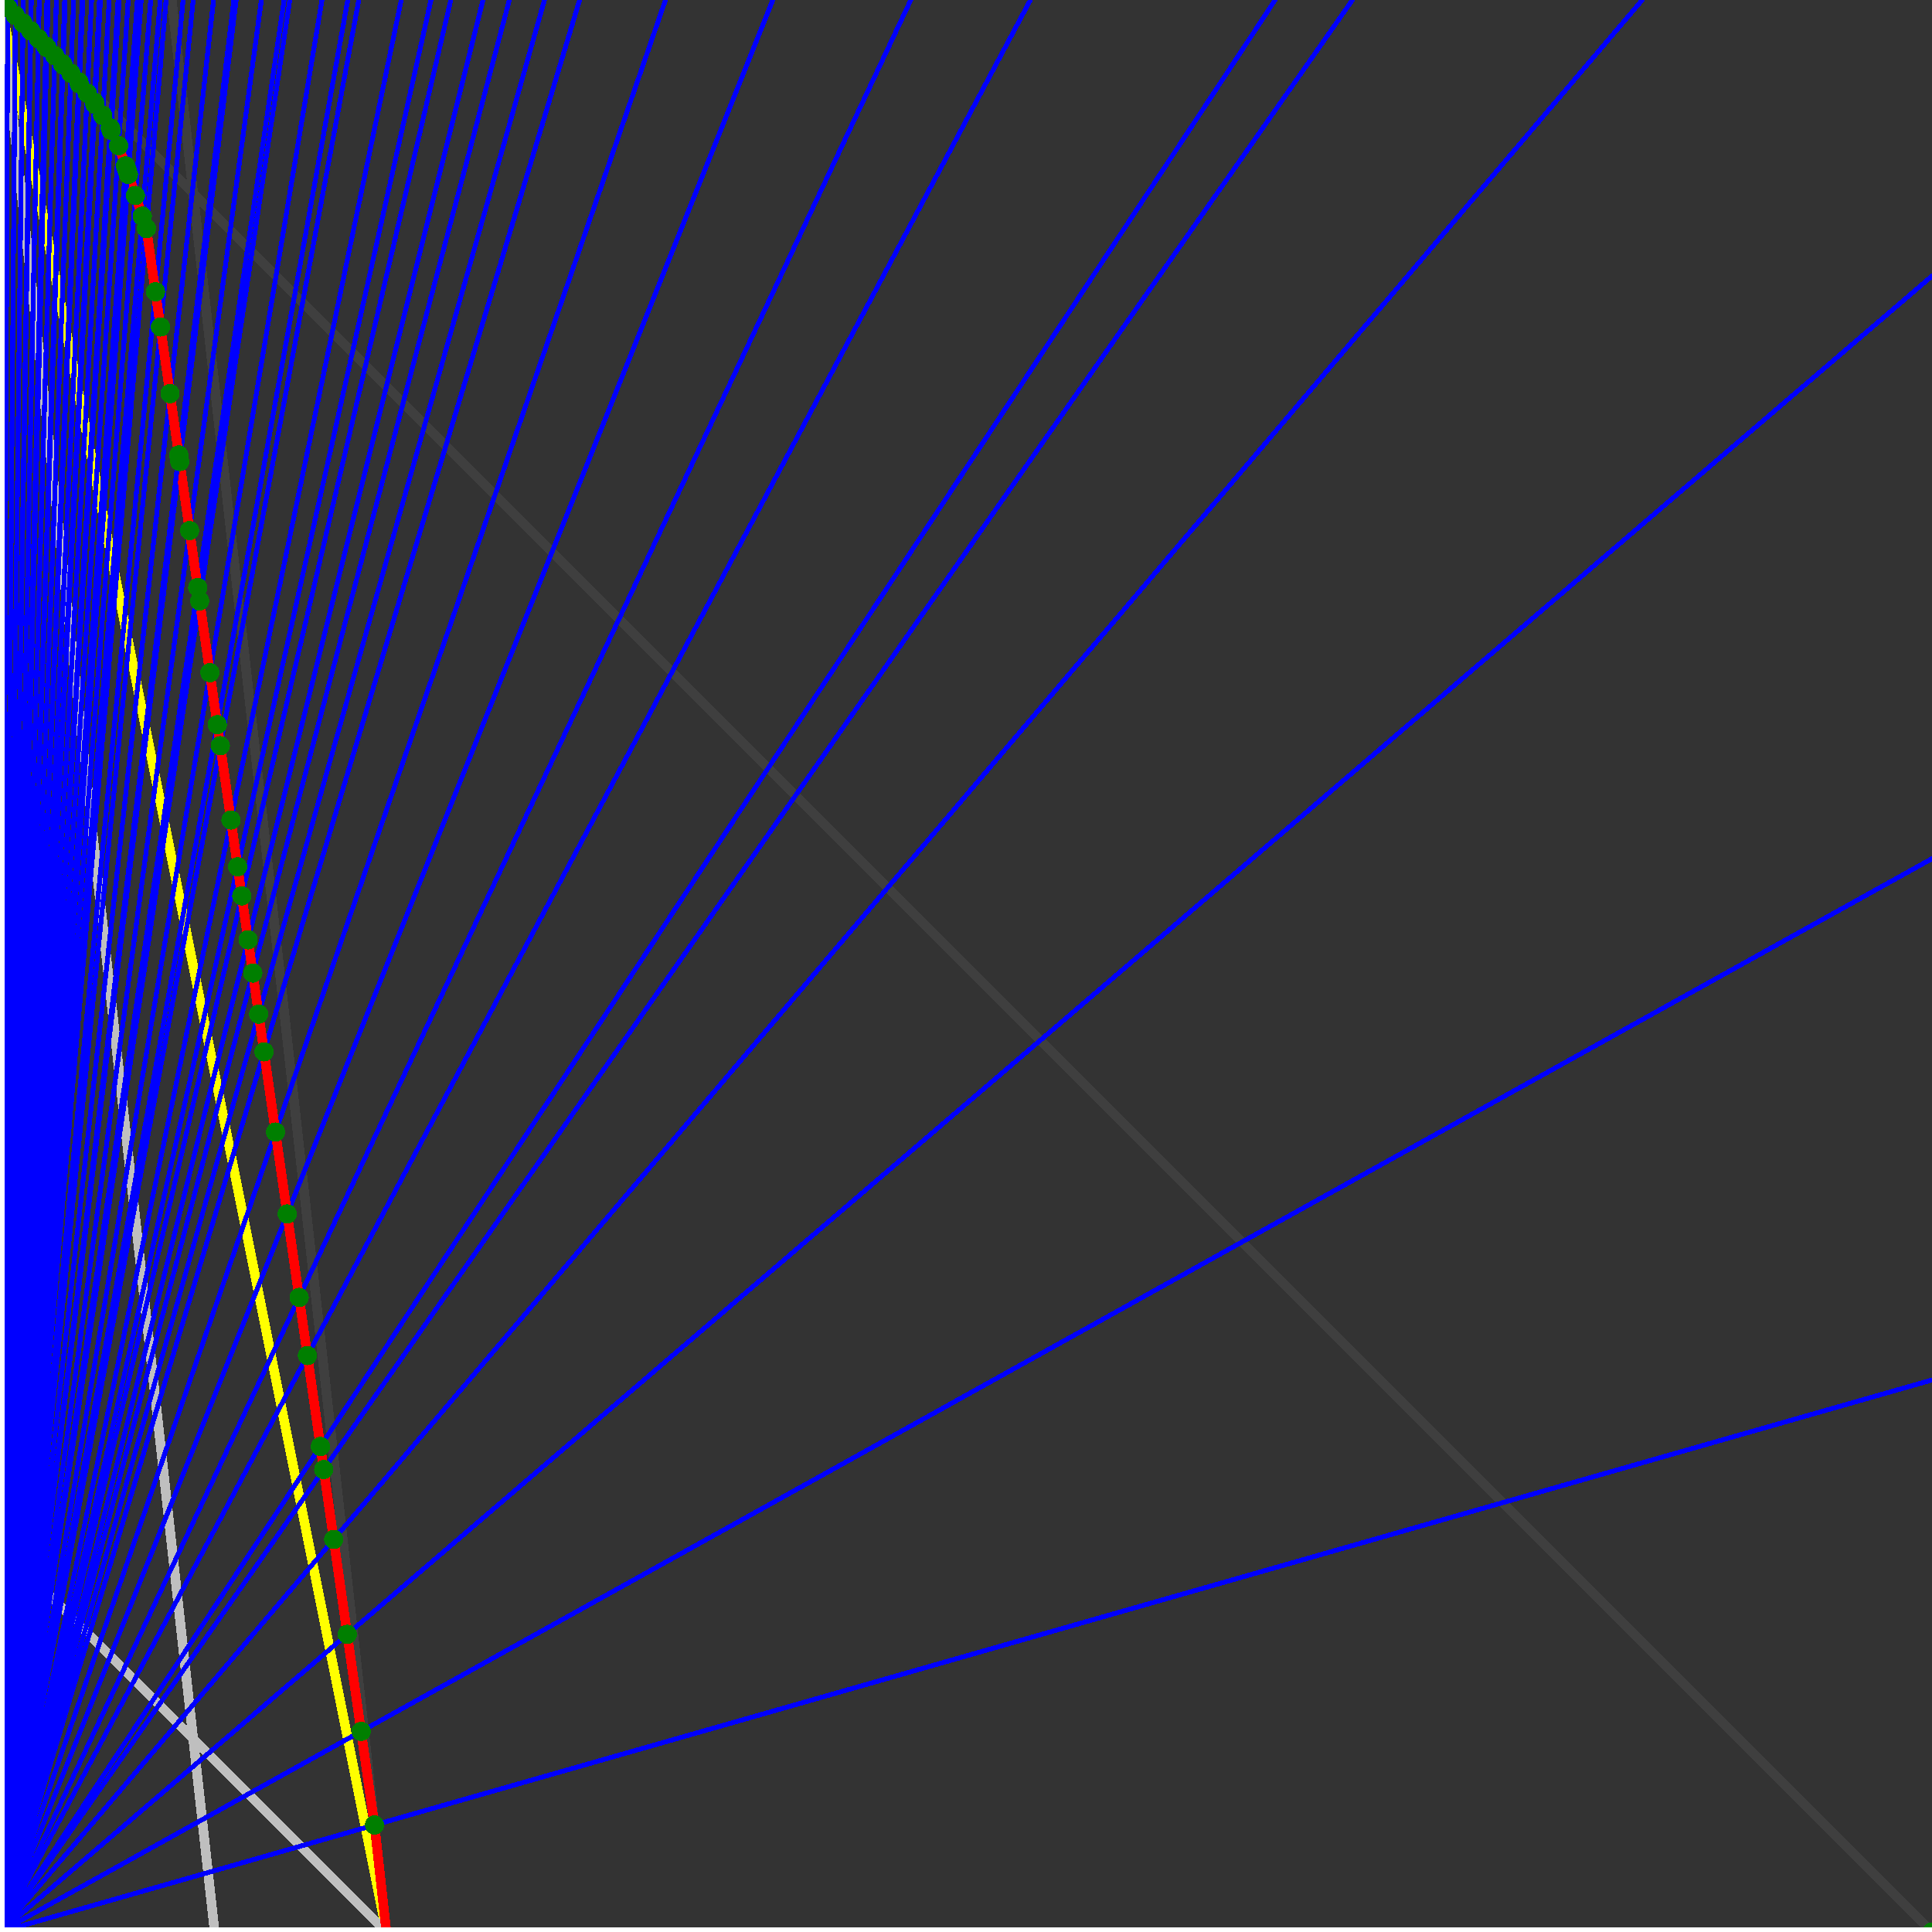 <svg xmlns="http://www.w3.org/2000/svg" version="1.1" width = "750" height = "750" viewBox = "0 0 750 750"  shape-rendering="crispEdges">
<rect x="0" y="0" width="750" height="750" fill="#333333" stroke="none"/>
<path stroke-linejoin="round" stroke-linecap="round" stroke="rgb(255,255,0)" stroke-width="3.75" fill="none" d="M 150 750 L 0 0 " />
<path stroke-linejoin="round" stroke-linecap="round" stroke="rgb(63,63,63)" stroke-width="3.75" fill="none" d="M 0 0 L 750 750 M 150 750 L 66.667 0 " />
<path stroke-linejoin="round" stroke-linecap="round" stroke="rgb(191,191,191)" stroke-width="3.75" fill="none" d="M 0 600 L 150 750 M 0 0 L 83.333 750 " />
<path stroke-linejoin="round" stroke-linecap="round" stroke="rgb(0,0,255)" stroke-width="1.875" fill="none" d="M 0 750 L 750 535.714 " />
<path stroke-linejoin="round" stroke-linecap="round" stroke="rgb(255,0,0)" stroke-width="3.75" fill="none" d="M 145.385 708.462 L 150 750 " />
<path stroke-linejoin="round" stroke-linecap="round" stroke="rgb(0,0,255)" stroke-width="1.875" fill="none" d="M 0 750 L 750 333.333 " />
<path stroke-linejoin="round" stroke-linecap="round" stroke="rgb(255,0,0)" stroke-width="3.75" fill="none" d="M 140.192 672.115 L 145.385 708.462 " />
<path stroke-linejoin="round" stroke-linecap="round" stroke="rgb(0,0,255)" stroke-width="1.875" fill="none" d="M 0 750 L 750 107.143 " />
<path stroke-linejoin="round" stroke-linecap="round" stroke="rgb(255,0,0)" stroke-width="3.75" fill="none" d="M 134.811 634.448 L 140.192 672.115 " />
<path stroke-linejoin="round" stroke-linecap="round" stroke="rgb(0,0,255)" stroke-width="1.875" fill="none" d="M 0 750 L 637.5 0 " />
<path stroke-linejoin="round" stroke-linecap="round" stroke="rgb(255,0,0)" stroke-width="3.75" fill="none" d="M 129.546 597.593 L 134.811 634.448 " />
<path stroke-linejoin="round" stroke-linecap="round" stroke="rgb(0,0,255)" stroke-width="1.875" fill="none" d="M 0 750 L 525 0 " />
<path stroke-linejoin="round" stroke-linecap="round" stroke="rgb(255,0,0)" stroke-width="3.75" fill="none" d="M 125.671 570.469 L 129.546 597.593 " />
<path stroke-linejoin="round" stroke-linecap="round" stroke="rgb(0,0,255)" stroke-width="1.875" fill="none" d="M 0 750 L 495 0 " />
<path stroke-linejoin="round" stroke-linecap="round" stroke="rgb(255,0,0)" stroke-width="3.75" fill="none" d="M 124.394 561.525 L 125.671 570.469 " />
<path stroke-linejoin="round" stroke-linecap="round" stroke="rgb(0,0,255)" stroke-width="1.875" fill="none" d="M 0 750 L 400 0 " />
<path stroke-linejoin="round" stroke-linecap="round" stroke="rgb(255,0,0)" stroke-width="3.75" fill="none" d="M 119.35 526.219 L 124.394 561.525 " />
<path stroke-linejoin="round" stroke-linecap="round" stroke="rgb(0,0,255)" stroke-width="1.875" fill="none" d="M 0 750 L 353.571 0 " />
<path stroke-linejoin="round" stroke-linecap="round" stroke="rgb(255,0,0)" stroke-width="3.75" fill="none" d="M 116.128 503.667 L 119.35 526.219 " />
<path stroke-linejoin="round" stroke-linecap="round" stroke="rgb(0,0,255)" stroke-width="1.875" fill="none" d="M 0 750 L 300 0 " />
<path stroke-linejoin="round" stroke-linecap="round" stroke="rgb(255,0,0)" stroke-width="3.75" fill="none" d="M 111.498 471.255 L 116.128 503.667 " />
<path stroke-linejoin="round" stroke-linecap="round" stroke="rgb(0,0,255)" stroke-width="1.875" fill="none" d="M 0 750 L 258.333 0 " />
<path stroke-linejoin="round" stroke-linecap="round" stroke="rgb(255,0,0)" stroke-width="3.75" fill="none" d="M 106.958 439.476 L 111.498 471.255 " />
<path stroke-linejoin="round" stroke-linecap="round" stroke="rgb(0,0,255)" stroke-width="1.875" fill="none" d="M 0 750 L 225 0 " />
<path stroke-linejoin="round" stroke-linecap="round" stroke="rgb(255,0,0)" stroke-width="3.75" fill="none" d="M 102.506 408.313 L 106.958 439.476 " />
<path stroke-linejoin="round" stroke-linecap="round" stroke="rgb(0,0,255)" stroke-width="1.875" fill="none" d="M 0 750 L 211.364 0 " />
<path stroke-linejoin="round" stroke-linecap="round" stroke="rgb(255,0,0)" stroke-width="3.75" fill="none" d="M 100.416 393.684 L 102.506 408.313 " />
<path stroke-linejoin="round" stroke-linecap="round" stroke="rgb(0,0,255)" stroke-width="1.875" fill="none" d="M 0 750 L 197.727 0 " />
<path stroke-linejoin="round" stroke-linecap="round" stroke="rgb(255,0,0)" stroke-width="3.75" fill="none" d="M 98.14 377.746 L 100.416 393.684 " />
<path stroke-linejoin="round" stroke-linecap="round" stroke="rgb(0,0,255)" stroke-width="1.875" fill="none" d="M 0 750 L 187.5 0 " />
<path stroke-linejoin="round" stroke-linecap="round" stroke="rgb(255,0,0)" stroke-width="3.75" fill="none" d="M 96.294 364.825 L 98.14 377.746 " />
<path stroke-linejoin="round" stroke-linecap="round" stroke="rgb(0,0,255)" stroke-width="1.875" fill="none" d="M 0 750 L 175 0 " />
<path stroke-linejoin="round" stroke-linecap="round" stroke="rgb(255,0,0)" stroke-width="3.75" fill="none" d="M 93.856 347.761 L 96.294 364.825 " />
<path stroke-linejoin="round" stroke-linecap="round" stroke="rgb(0,0,255)" stroke-width="1.875" fill="none" d="M 0 750 L 167.308 0 " />
<path stroke-linejoin="round" stroke-linecap="round" stroke="rgb(255,0,0)" stroke-width="3.75" fill="none" d="M 92.245 336.487 L 93.856 347.761 " />
<path stroke-linejoin="round" stroke-linecap="round" stroke="rgb(0,0,255)" stroke-width="1.875" fill="none" d="M 0 750 L 155.769 0 " />
<path stroke-linejoin="round" stroke-linecap="round" stroke="rgb(255,0,0)" stroke-width="3.75" fill="none" d="M 89.653 318.339 L 92.245 336.487 " />
<path stroke-linejoin="round" stroke-linecap="round" stroke="rgb(0,0,255)" stroke-width="1.875" fill="none" d="M 0 750 L 139.286 0 " />
<path stroke-linejoin="round" stroke-linecap="round" stroke="rgb(255,0,0)" stroke-width="3.75" fill="none" d="M 85.528 289.465 L 89.653 318.339 " />
<path stroke-linejoin="round" stroke-linecap="round" stroke="rgb(0,0,255)" stroke-width="1.875" fill="none" d="M 0 750 L 135 0 " />
<path stroke-linejoin="round" stroke-linecap="round" stroke="rgb(255,0,0)" stroke-width="3.75" fill="none" d="M 84.363 281.314 L 85.528 289.465 " />
<path stroke-linejoin="round" stroke-linecap="round" stroke="rgb(0,0,255)" stroke-width="1.875" fill="none" d="M 0 750 L 125 0 " />
<path stroke-linejoin="round" stroke-linecap="round" stroke="rgb(255,0,0)" stroke-width="3.75" fill="none" d="M 81.479 261.124 L 84.363 281.314 " />
<path stroke-linejoin="round" stroke-linecap="round" stroke="rgb(0,0,255)" stroke-width="1.875" fill="none" d="M 0 750 L 112.5 0 " />
<path stroke-linejoin="round" stroke-linecap="round" stroke="rgb(255,0,0)" stroke-width="3.75" fill="none" d="M 77.505 233.302 L 81.479 261.124 " />
<path stroke-linejoin="round" stroke-linecap="round" stroke="rgb(0,0,255)" stroke-width="1.875" fill="none" d="M 0 750 L 110.294 0 " />
<path stroke-linejoin="round" stroke-linecap="round" stroke="rgb(255,0,0)" stroke-width="3.75" fill="none" d="M 76.756 228.06 L 77.505 233.302 " />
<path stroke-linejoin="round" stroke-linecap="round" stroke="rgb(0,0,255)" stroke-width="1.875" fill="none" d="M 0 750 L 101.471 0 " />
<path stroke-linejoin="round" stroke-linecap="round" stroke="rgb(255,0,0)" stroke-width="3.75" fill="none" d="M 73.602 205.984 L 76.756 228.06 " />
<path stroke-linejoin="round" stroke-linecap="round" stroke="rgb(0,0,255)" stroke-width="1.875" fill="none" d="M 0 750 L 91.667 0 " />
<path stroke-linejoin="round" stroke-linecap="round" stroke="rgb(255,0,0)" stroke-width="3.75" fill="none" d="M 69.77 179.157 L 73.602 205.984 " />
<path stroke-linejoin="round" stroke-linecap="round" stroke="rgb(0,0,255)" stroke-width="1.875" fill="none" d="M 0 750 L 90.789 0 " />
<path stroke-linejoin="round" stroke-linecap="round" stroke="rgb(255,0,0)" stroke-width="3.75" fill="none" d="M 69.408 176.627 L 69.77 179.157 " />
<path stroke-linejoin="round" stroke-linecap="round" stroke="rgb(0,0,255)" stroke-width="1.875" fill="none" d="M 0 750 L 82.895 0 " />
<path stroke-linejoin="round" stroke-linecap="round" stroke="rgb(255,0,0)" stroke-width="3.75" fill="none" d="M 66.005 152.808 L 69.408 176.627 " />
<path stroke-linejoin="round" stroke-linecap="round" stroke="rgb(0,0,255)" stroke-width="1.875" fill="none" d="M 0 750 L 75 0 " />
<path stroke-linejoin="round" stroke-linecap="round" stroke="rgb(255,0,0)" stroke-width="3.75" fill="none" d="M 62.308 126.923 L 66.005 152.808 " />
<path stroke-linejoin="round" stroke-linecap="round" stroke="rgb(0,0,255)" stroke-width="1.875" fill="none" d="M 0 750 L 71.09 0 " />
<path stroke-linejoin="round" stroke-linecap="round" stroke="rgb(255,0,0)" stroke-width="3.75" fill="none" d="M 60.355 113.255 L 62.308 126.923 " />
<path stroke-linejoin="round" stroke-linecap="round" stroke="rgb(0,0,255)" stroke-width="1.875" fill="none" d="M 0 750 L 64.48 0 " />
<path stroke-linejoin="round" stroke-linecap="round" stroke="rgb(255,0,0)" stroke-width="3.75" fill="none" d="M 56.851 88.729 L 60.355 113.255 " />
<path stroke-linejoin="round" stroke-linecap="round" stroke="rgb(0,0,255)" stroke-width="1.875" fill="none" d="M 0 750 L 62.212 0 " />
<path stroke-linejoin="round" stroke-linecap="round" stroke="rgb(255,0,0)" stroke-width="3.75" fill="none" d="M 55.25 83.926 L 56.851 88.729 " />
<path stroke-linejoin="round" stroke-linecap="round" stroke="rgb(0,0,255)" stroke-width="1.875" fill="none" d="M 0 750 L 58.486 0 " />
<path stroke-linejoin="round" stroke-linecap="round" stroke="rgb(255,0,0)" stroke-width="3.75" fill="none" d="M 52.569 75.881 L 55.25 83.926 " />
<path stroke-linejoin="round" stroke-linecap="round" stroke="rgb(0,0,255)" stroke-width="1.875" fill="none" d="M 0 750 L 54.795 0 " />
<path stroke-linejoin="round" stroke-linecap="round" stroke="rgb(255,0,0)" stroke-width="3.75" fill="none" d="M 49.847 67.716 L 52.569 75.881 " />
<path stroke-linejoin="round" stroke-linecap="round" stroke="rgb(0,0,255)" stroke-width="1.875" fill="none" d="M 0 750 L 54.299 0 " />
<path stroke-linejoin="round" stroke-linecap="round" stroke="rgb(255,0,0)" stroke-width="3.75" fill="none" d="M 49.477 66.605 L 49.847 67.716 " />
<path stroke-linejoin="round" stroke-linecap="round" stroke="rgb(0,0,255)" stroke-width="1.875" fill="none" d="M 0 750 L 53.812 0 " />
<path stroke-linejoin="round" stroke-linecap="round" stroke="rgb(255,0,0)" stroke-width="3.75" fill="none" d="M 49.111 65.509 L 49.477 66.605 " />
<path stroke-linejoin="round" stroke-linecap="round" stroke="rgb(0,0,255)" stroke-width="1.875" fill="none" d="M 0 750 L 53.333 0 " />
<path stroke-linejoin="round" stroke-linecap="round" stroke="rgb(255,0,0)" stroke-width="3.75" fill="none" d="M 48.752 64.43 L 49.111 65.509 " />
<path stroke-linejoin="round" stroke-linecap="round" stroke="rgb(0,0,255)" stroke-width="1.875" fill="none" d="M 0 750 L 49.779 0 " />
<path stroke-linejoin="round" stroke-linecap="round" stroke="rgb(255,0,0)" stroke-width="3.75" fill="none" d="M 46.026 56.545 L 48.752 64.43 " />
<path stroke-linejoin="round" stroke-linecap="round" stroke="rgb(0,0,255)" stroke-width="1.875" fill="none" d="M 0 750 L 46.256 0 " />
<path stroke-linejoin="round" stroke-linecap="round" stroke="rgb(255,0,0)" stroke-width="3.75" fill="none" d="M 43.137 50.565 L 46.026 56.545 " />
<path stroke-linejoin="round" stroke-linecap="round" stroke="rgb(0,0,255)" stroke-width="1.875" fill="none" d="M 0 750 L 45.852 0 " />
<path stroke-linejoin="round" stroke-linecap="round" stroke="rgb(255,0,0)" stroke-width="3.75" fill="none" d="M 42.819 49.61 L 43.137 50.565 " />
<path stroke-linejoin="round" stroke-linecap="round" stroke="rgb(0,0,255)" stroke-width="1.875" fill="none" d="M 0 750 L 42.391 0 " />
<path stroke-linejoin="round" stroke-linecap="round" stroke="rgb(255,0,0)" stroke-width="3.75" fill="none" d="M 39.86 44.787 L 42.819 49.61 " />
<path stroke-linejoin="round" stroke-linecap="round" stroke="rgb(0,0,255)" stroke-width="1.875" fill="none" d="M 0 750 L 38.961 0 " />
<path stroke-linejoin="round" stroke-linecap="round" stroke="rgb(255,0,0)" stroke-width="3.75" fill="none" d="M 36.858 40.476 L 39.86 44.787 " />
<path stroke-linejoin="round" stroke-linecap="round" stroke="rgb(0,0,255)" stroke-width="1.875" fill="none" d="M 0 750 L 38.627 0 " />
<path stroke-linejoin="round" stroke-linecap="round" stroke="rgb(255,0,0)" stroke-width="3.75" fill="none" d="M 36.584 39.654 L 36.858 40.476 " />
<path stroke-linejoin="round" stroke-linecap="round" stroke="rgb(0,0,255)" stroke-width="1.875" fill="none" d="M 0 750 L 35.56 0 " />
<path stroke-linejoin="round" stroke-linecap="round" stroke="rgb(255,0,0)" stroke-width="3.75" fill="none" d="M 33.848 36.12 L 36.584 39.654 " />
<path stroke-linejoin="round" stroke-linecap="round" stroke="rgb(0,0,255)" stroke-width="1.875" fill="none" d="M 0 750 L 32.189 0 " />
<path stroke-linejoin="round" stroke-linecap="round" stroke="rgb(255,0,0)" stroke-width="3.75" fill="none" d="M 30.795 32.485 L 33.848 36.12 " />
<path stroke-linejoin="round" stroke-linecap="round" stroke="rgb(0,0,255)" stroke-width="1.875" fill="none" d="M 0 750 L 31.915 0 " />
<path stroke-linejoin="round" stroke-linecap="round" stroke="rgb(255,0,0)" stroke-width="3.75" fill="none" d="M 30.562 31.788 L 30.795 32.485 " />
<path stroke-linejoin="round" stroke-linecap="round" stroke="rgb(0,0,255)" stroke-width="1.875" fill="none" d="M 0 750 L 28.602 0 " />
<path stroke-linejoin="round" stroke-linecap="round" stroke="rgb(255,0,0)" stroke-width="3.75" fill="none" d="M 27.517 28.433 L 30.562 31.788 " />
<path stroke-linejoin="round" stroke-linecap="round" stroke="rgb(0,0,255)" stroke-width="1.875" fill="none" d="M 0 750 L 25.316 0 " />
<path stroke-linejoin="round" stroke-linecap="round" stroke="rgb(255,0,0)" stroke-width="3.75" fill="none" d="M 24.467 25.153 L 27.517 28.434 " />
<path stroke-linejoin="round" stroke-linecap="round" stroke="rgb(0,0,255)" stroke-width="1.875" fill="none" d="M 0 750 L 25.105 0 " />
<path stroke-linejoin="round" stroke-linecap="round" stroke="rgb(255,0,0)" stroke-width="3.75" fill="none" d="M 24.275 24.774 L 24.467 25.153 " />
<path stroke-linejoin="round" stroke-linecap="round" stroke="rgb(0,0,255)" stroke-width="1.875" fill="none" d="M 0 750 L 21.875 0 " />
<path stroke-linejoin="round" stroke-linecap="round" stroke="rgb(255,0,0)" stroke-width="3.75" fill="none" d="M 21.244 21.618 L 24.275 24.774 " />
<path stroke-linejoin="round" stroke-linecap="round" stroke="rgb(0,0,255)" stroke-width="1.875" fill="none" d="M 0 750 L 18.672 0 " />
<path stroke-linejoin="round" stroke-linecap="round" stroke="rgb(255,0,0)" stroke-width="3.75" fill="none" d="M 18.212 18.492 L 21.244 21.618 " />
<path stroke-linejoin="round" stroke-linecap="round" stroke="rgb(0,0,255)" stroke-width="1.875" fill="none" d="M 0 750 L 18.519 0 " />
<path stroke-linejoin="round" stroke-linecap="round" stroke="rgb(255,0,0)" stroke-width="3.75" fill="none" d="M 18.067 18.275 L 18.212 18.492 " />
<path stroke-linejoin="round" stroke-linecap="round" stroke="rgb(0,0,255)" stroke-width="1.875" fill="none" d="M 0 750 L 18.367 0 " />
<path stroke-linejoin="round" stroke-linecap="round" stroke="rgb(255,0,0)" stroke-width="3.75" fill="none" d="M 17.925 18.079 L 18.067 18.274 " />
<path stroke-linejoin="round" stroke-linecap="round" stroke="rgb(0,0,255)" stroke-width="1.875" fill="none" d="M 0 750 L 18.219 0 " />
<path stroke-linejoin="round" stroke-linecap="round" stroke="rgb(255,0,0)" stroke-width="3.75" fill="none" d="M 17.784 17.899 L 17.925 18.079 " />
<path stroke-linejoin="round" stroke-linecap="round" stroke="rgb(0,0,255)" stroke-width="1.875" fill="none" d="M 0 750 L 15.244 0 " />
<path stroke-linejoin="round" stroke-linecap="round" stroke="rgb(255,0,0)" stroke-width="3.75" fill="none" d="M 14.939 15.025 L 17.784 17.899 " />
<path stroke-linejoin="round" stroke-linecap="round" stroke="rgb(0,0,255)" stroke-width="1.875" fill="none" d="M 0 750 L 12.146 0 " />
<path stroke-linejoin="round" stroke-linecap="round" stroke="rgb(255,0,0)" stroke-width="3.75" fill="none" d="M 11.951 12.016 L 14.939 15.025 " />
<path stroke-linejoin="round" stroke-linecap="round" stroke="rgb(0,0,255)" stroke-width="1.875" fill="none" d="M 0 750 L 12.048 0 " />
<path stroke-linejoin="round" stroke-linecap="round" stroke="rgb(255,0,0)" stroke-width="3.75" fill="none" d="M 11.857 11.905 L 11.951 12.016 " />
<path stroke-linejoin="round" stroke-linecap="round" stroke="rgb(0,0,255)" stroke-width="1.875" fill="none" d="M 0 750 L 9.036 0 " />
<path stroke-linejoin="round" stroke-linecap="round" stroke="rgb(255,0,0)" stroke-width="3.75" fill="none" d="M 8.928 8.964 L 11.857 11.905 " />
<path stroke-linejoin="round" stroke-linecap="round" stroke="rgb(0,0,255)" stroke-width="1.875" fill="none" d="M 0 750 L 6 0 " />
<path stroke-linejoin="round" stroke-linecap="round" stroke="rgb(255,0,0)" stroke-width="3.75" fill="none" d="M 5.952 5.979 L 8.928 8.964 " />
<path stroke-linejoin="round" stroke-linecap="round" stroke="rgb(0,0,255)" stroke-width="1.875" fill="none" d="M 0 750 L 2.988 0 " />
<path stroke-linejoin="round" stroke-linecap="round" stroke="rgb(255,0,0)" stroke-width="3.75" fill="none" d="M 2.976 2.996 L 5.952 5.979 " />
<path stroke-linejoin="round" stroke-linecap="round" stroke="rgb(0,0,255)" stroke-width="1.875" fill="none" d="M 0 750 L 0 0 " />
<path stroke-linejoin="round" stroke-linecap="round" stroke="rgb(255,0,0)" stroke-width="3.75" fill="none" d="M 0 0 L 2.976 2.996 " />
<circle cx="145.385" cy="708.462" r="3.75" style="fill:rgb(0,127,0);stroke-width:1" /><circle cx="140.192" cy="672.115" r="3.75" style="fill:rgb(0,127,0);stroke-width:1" /><circle cx="134.811" cy="634.448" r="3.75" style="fill:rgb(0,127,0);stroke-width:1" /><circle cx="129.546" cy="597.593" r="3.75" style="fill:rgb(0,127,0);stroke-width:1" /><circle cx="125.671" cy="570.469" r="3.75" style="fill:rgb(0,127,0);stroke-width:1" /><circle cx="124.394" cy="561.525" r="3.75" style="fill:rgb(0,127,0);stroke-width:1" /><circle cx="119.35" cy="526.219" r="3.75" style="fill:rgb(0,127,0);stroke-width:1" /><circle cx="116.128" cy="503.667" r="3.75" style="fill:rgb(0,127,0);stroke-width:1" /><circle cx="111.498" cy="471.255" r="3.75" style="fill:rgb(0,127,0);stroke-width:1" /><circle cx="106.958" cy="439.476" r="3.75" style="fill:rgb(0,127,0);stroke-width:1" /><circle cx="102.506" cy="408.313" r="3.75" style="fill:rgb(0,127,0);stroke-width:1" /><circle cx="100.416" cy="393.684" r="3.75" style="fill:rgb(0,127,0);stroke-width:1" /><circle cx="98.14" cy="377.747" r="3.75" style="fill:rgb(0,127,0);stroke-width:1" /><circle cx="96.294" cy="364.825" r="3.75" style="fill:rgb(0,127,0);stroke-width:1" /><circle cx="93.856" cy="347.761" r="3.75" style="fill:rgb(0,127,0);stroke-width:1" /><circle cx="92.245" cy="336.487" r="3.75" style="fill:rgb(0,127,0);stroke-width:1" /><circle cx="89.653" cy="318.339" r="3.75" style="fill:rgb(0,127,0);stroke-width:1" /><circle cx="85.528" cy="289.465" r="3.75" style="fill:rgb(0,127,0);stroke-width:1" /><circle cx="84.363" cy="281.314" r="3.75" style="fill:rgb(0,127,0);stroke-width:1" /><circle cx="81.479" cy="261.124" r="3.75" style="fill:rgb(0,127,0);stroke-width:1" /><circle cx="77.505" cy="233.302" r="3.75" style="fill:rgb(0,127,0);stroke-width:1" /><circle cx="76.756" cy="228.06" r="3.75" style="fill:rgb(0,127,0);stroke-width:1" /><circle cx="73.602" cy="205.984" r="3.75" style="fill:rgb(0,127,0);stroke-width:1" /><circle cx="69.77" cy="179.157" r="3.75" style="fill:rgb(0,127,0);stroke-width:1" /><circle cx="69.408" cy="176.627" r="3.75" style="fill:rgb(0,127,0);stroke-width:1" /><circle cx="66.005" cy="152.808" r="3.75" style="fill:rgb(0,127,0);stroke-width:1" /><circle cx="62.308" cy="126.923" r="3.75" style="fill:rgb(0,127,0);stroke-width:1" /><circle cx="60.355" cy="113.255" r="3.75" style="fill:rgb(0,127,0);stroke-width:1" /><circle cx="56.851" cy="88.729" r="3.75" style="fill:rgb(0,127,0);stroke-width:1" /><circle cx="55.25" cy="83.926" r="3.75" style="fill:rgb(0,127,0);stroke-width:1" /><circle cx="52.569" cy="75.881" r="3.75" style="fill:rgb(0,127,0);stroke-width:1" /><circle cx="49.847" cy="67.716" r="3.75" style="fill:rgb(0,127,0);stroke-width:1" /><circle cx="49.477" cy="66.605" r="3.75" style="fill:rgb(0,127,0);stroke-width:1" /><circle cx="49.111" cy="65.509" r="3.75" style="fill:rgb(0,127,0);stroke-width:1" /><circle cx="48.752" cy="64.43" r="3.75" style="fill:rgb(0,127,0);stroke-width:1" /><circle cx="46.026" cy="56.545" r="3.75" style="fill:rgb(0,127,0);stroke-width:1" /><circle cx="43.137" cy="50.565" r="3.75" style="fill:rgb(0,127,0);stroke-width:1" /><circle cx="42.819" cy="49.61" r="3.75" style="fill:rgb(0,127,0);stroke-width:1" /><circle cx="39.86" cy="44.787" r="3.75" style="fill:rgb(0,127,0);stroke-width:1" /><circle cx="36.858" cy="40.476" r="3.75" style="fill:rgb(0,127,0);stroke-width:1" /><circle cx="36.584" cy="39.654" r="3.75" style="fill:rgb(0,127,0);stroke-width:1" /><circle cx="33.848" cy="36.12" r="3.75" style="fill:rgb(0,127,0);stroke-width:1" /><circle cx="30.795" cy="32.485" r="3.75" style="fill:rgb(0,127,0);stroke-width:1" /><circle cx="30.562" cy="31.788" r="3.75" style="fill:rgb(0,127,0);stroke-width:1" /><circle cx="27.517" cy="28.433" r="3.75" style="fill:rgb(0,127,0);stroke-width:1" /><circle cx="24.467" cy="25.153" r="3.75" style="fill:rgb(0,127,0);stroke-width:1" /><circle cx="24.275" cy="24.774" r="3.75" style="fill:rgb(0,127,0);stroke-width:1" /><circle cx="21.244" cy="21.618" r="3.75" style="fill:rgb(0,127,0);stroke-width:1" /><circle cx="18.212" cy="18.492" r="3.75" style="fill:rgb(0,127,0);stroke-width:1" /><circle cx="18.067" cy="18.275" r="3.75" style="fill:rgb(0,127,0);stroke-width:1" /><circle cx="17.925" cy="18.079" r="3.75" style="fill:rgb(0,127,0);stroke-width:1" /><circle cx="17.784" cy="17.899" r="3.75" style="fill:rgb(0,127,0);stroke-width:1" /><circle cx="14.939" cy="15.025" r="3.75" style="fill:rgb(0,127,0);stroke-width:1" /><circle cx="11.951" cy="12.016" r="3.75" style="fill:rgb(0,127,0);stroke-width:1" /><circle cx="11.857" cy="11.905" r="3.75" style="fill:rgb(0,127,0);stroke-width:1" /><circle cx="8.928" cy="8.964" r="3.75" style="fill:rgb(0,127,0);stroke-width:1" /><circle cx="5.952" cy="5.979" r="3.75" style="fill:rgb(0,127,0);stroke-width:1" /><circle cx="2.976" cy="2.996" r="3.75" style="fill:rgb(0,127,0);stroke-width:1" /><circle cx="750" cy="750" r="3.75" style="fill:rgb(0,127,0);stroke-width:1" /><path stroke-linejoin="round" stroke-linecap="round" stroke="rgb(255,255,255)" stroke-width="3.75" fill="none" d="M 0 750 L 750 750 M 0 750 L 0 0 " />

</svg>